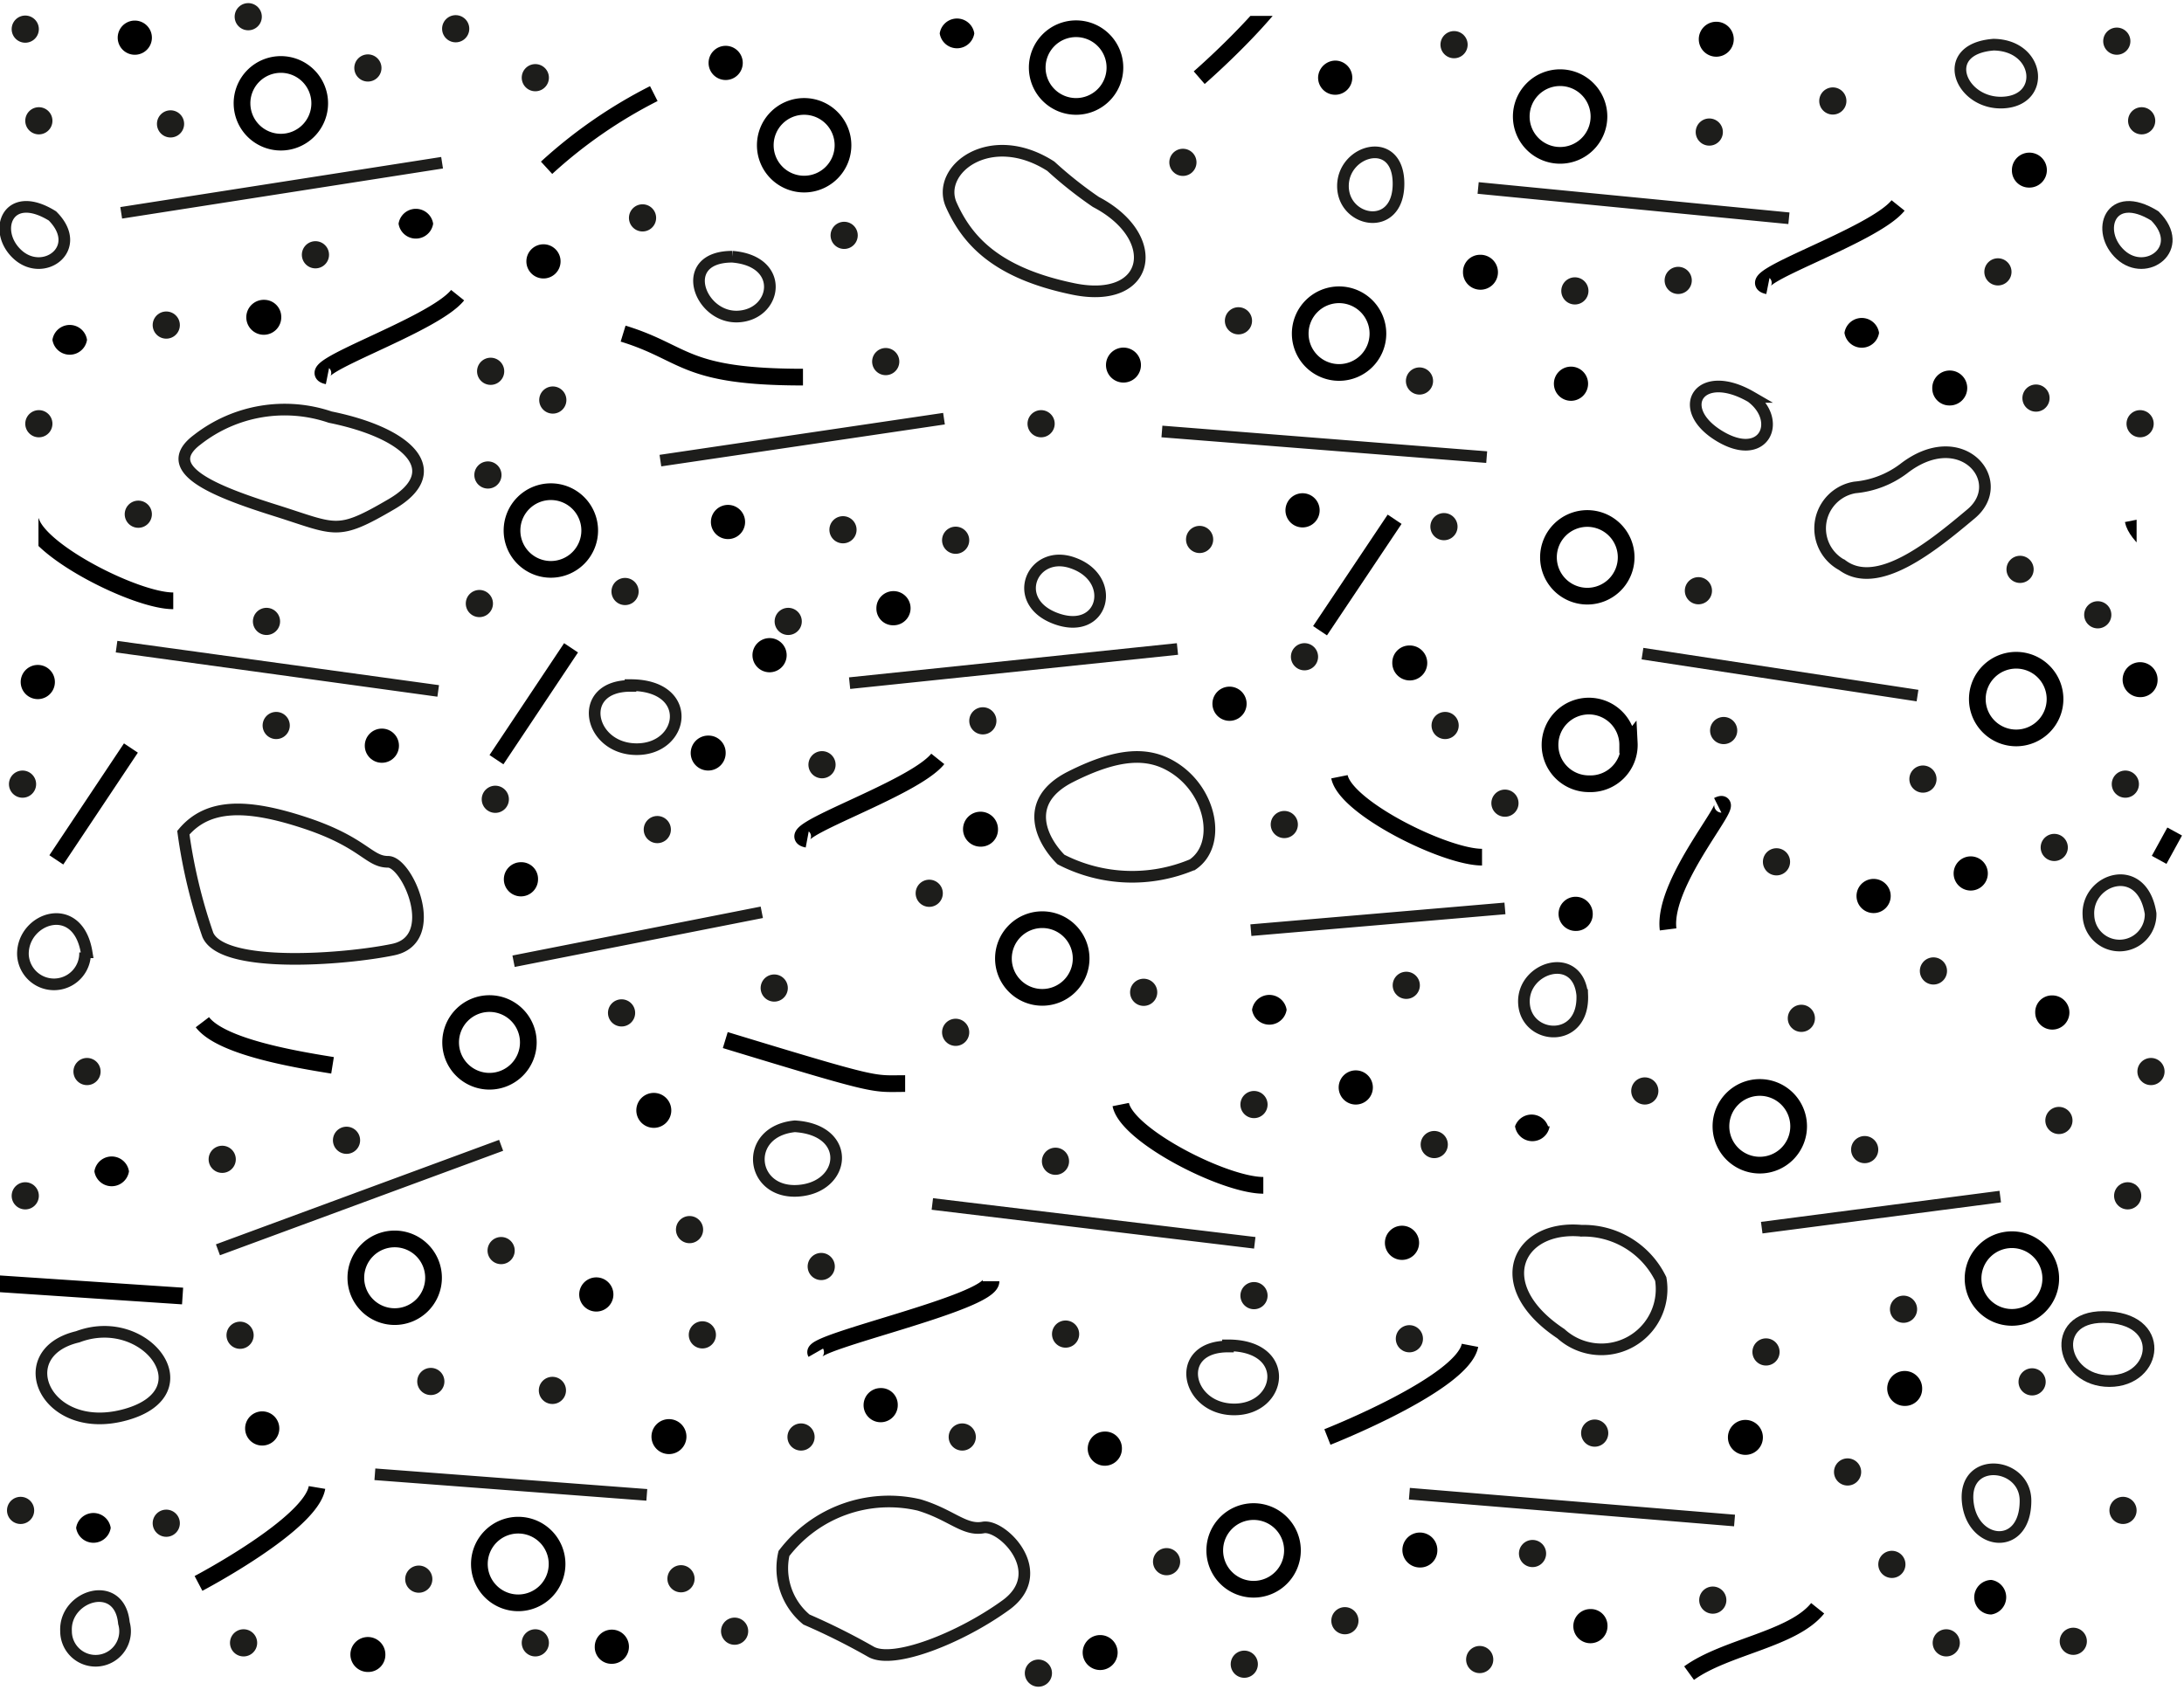 <svg id="Capa_1" data-name="Capa 1" xmlns="http://www.w3.org/2000/svg" xmlns:xlink="http://www.w3.org/1999/xlink" viewBox="0 0 56.22 43.52"><defs><style>.cls-1,.cls-2,.cls-3,.cls-6,.cls-7{fill:none;}.cls-2,.cls-3{stroke:#000;}.cls-2{stroke-width:0.43px;}.cls-3{stroke-width:0;}.cls-4{clip-path:url(#clip-path);}.cls-5{clip-path:url(#clip-path-3);}.cls-6,.cls-7{stroke:#1d1d1b;}.cls-6{stroke-linecap:round;stroke-width:0.7px;}.cls-7{stroke-width:0.3px;}</style><clipPath id="clip-path"><rect id="SVGID" class="cls-1" x="0.99" y="0.41" width="52.54" height="16.05"/></clipPath><clipPath id="clip-path-3"><rect id="SVGID-3" data-name="SVGID" class="cls-1" x="53.33" y="0.41" width="1.67" height="16.05"/></clipPath></defs><title>681 Till o diamicto 1ra opción</title><path class="cls-2" d="M12.78,19.56l1.92-2.88M34.48,20c.16.8,2.72,2.07,3.67,2.07M8.56,27.43c-1-.16-2.87-.48-3.35-1.11M23.3,27.9c-.87,0-.59.11-4.63-1.12m2.11-5.17c-.8-.15,2.72-1.27,3.36-2.07M52.9,18a1,1,0,1,0-1,1A1,1,0,0,0,52.9,18Zm-11,1.18a1,1,0,1,0-1,1A1,1,0,0,0,41.94,19.13ZM27.83,24.68a1,1,0,1,0-1,1A1,1,0,0,0,27.83,24.68ZM13.6,26.84a1,1,0,1,0-1,1A1,1,0,0,0,13.6,26.84ZM45.3,28a1,1,0,1,0,1,1A1,1,0,0,0,45.3,28ZM1.45,22.14l1.92-2.88M21,34.83c-.16-.28,4.51-1.28,4.51-1.84M5.11,40.77S8,39.25,8.16,38.3m35.32,4.78c.94-.68,2.67-.87,3.31-1.67M34.17,37s3.48-1.37,3.67-2.36m14.95-1.72a1,1,0,1,0-1,1A1,1,0,0,0,52.79,32.92Zm-20.52,6a1,1,0,1,0,1,1A1,1,0,0,0,32.27,38.92ZM14.34,40.27a1,1,0,1,0-1,1A1,1,0,0,0,14.34,40.27ZM9.16,32.9a1,1,0,1,0,1-1A1,1,0,0,0,9.16,32.9Zm23.36-2.38c-1,0-3.51-1.28-3.67-2.08M-.09,33.05l4.79.32M44.22,20.74c.64-.32-1.44,1.92-1.28,3.19"/><path d="M35.34,28a.44.44,0,0,0-.44-.44.44.44,0,1,0,0,.88A.44.44,0,0,0,35.34,28Z"/><path class="cls-3" d="M35.34,28a.44.44,0,0,0-.44-.44.44.44,0,1,0,0,.88A.44.44,0,0,0,35.34,28Z"/><path d="M25.69,21.36a.45.45,0,1,0-.44.44A.44.44,0,0,0,25.69,21.36Z"/><path class="cls-3" d="M25.69,21.36a.45.45,0,1,0-.44.44A.44.44,0,0,0,25.69,21.36Z"/><circle cx="9.83" cy="19.2" r="0.44"/><circle class="cls-3" cx="9.83" cy="19.2" r="0.44"/><path d="M13.85,22.64a.43.43,0,0,0-.44-.44.44.44,0,0,0-.44.44.44.44,0,0,0,.44.44A.44.44,0,0,0,13.85,22.64Z"/><path class="cls-3" d="M13.85,22.64a.43.43,0,0,0-.44-.44.44.44,0,0,0-.44.44.44.44,0,0,0,.44.44A.44.44,0,0,0,13.85,22.64Z"/><path d="M17.28,28.6a.45.45,0,1,0-.45.44A.45.45,0,0,0,17.28,28.6Z"/><path class="cls-3" d="M17.28,28.6a.45.45,0,1,0-.45.44A.45.45,0,0,0,17.28,28.6Z"/><path d="M39.85,29A.45.45,0,0,0,39,29a.45.45,0,0,0,.89,0Z"/><path class="cls-3" d="M39.85,29A.45.45,0,0,0,39,29a.45.45,0,0,0,.89,0Z"/><path d="M41,23.53a.44.44,0,0,0-.44-.44.44.44,0,0,0-.44.44.44.44,0,0,0,.44.44A.43.43,0,0,0,41,23.53Z"/><path class="cls-3" d="M41,23.53a.44.44,0,0,0-.44-.44.44.44,0,0,0-.44.44.44.44,0,0,0,.44.44A.43.43,0,0,0,41,23.53Z"/><path d="M33.12,26a.45.45,0,0,0-.89,0,.45.45,0,0,0,.89,0Z"/><path class="cls-3" d="M33.12,26a.45.45,0,0,0-.89,0,.45.45,0,0,0,.89,0Z"/><path d="M48.67,23.07a.44.44,0,0,0-.44-.44.44.44,0,0,0,0,.88A.44.44,0,0,0,48.67,23.07Z"/><path class="cls-3" d="M48.67,23.07a.44.44,0,0,0-.44-.44.44.44,0,0,0,0,.88A.44.44,0,0,0,48.67,23.07Z"/><path d="M53.27,26.07a.44.44,0,0,0-.44-.44.43.43,0,0,0-.44.44.44.44,0,0,0,.44.44A.44.44,0,0,0,53.27,26.07Z"/><path class="cls-3" d="M53.27,26.07a.44.44,0,0,0-.44-.44.43.43,0,0,0-.44.44.44.44,0,0,0,.44.44A.44.44,0,0,0,53.27,26.07Z"/><path d="M51.17,22.49a.44.44,0,0,0-.88,0,.44.44,0,1,0,.88,0Z"/><path class="cls-3" d="M51.17,22.49a.44.44,0,0,0-.88,0,.44.44,0,1,0,.88,0Z"/><path d="M18.68,19.38a.44.44,0,0,0-.44-.44.45.45,0,1,0,.44.44Z"/><path class="cls-3" d="M18.68,19.38a.44.44,0,0,0-.44-.44.45.45,0,1,0,.44.44Z"/><path d="M37,39.92a.45.45,0,1,0-.44.44A.44.44,0,0,0,37,39.92Z"/><path class="cls-3" d="M37,39.92a.45.45,0,1,0-.44.44A.44.44,0,0,0,37,39.92Z"/><path d="M28.77,42.55a.45.45,0,0,0-.44-.45.45.45,0,1,0,.44.45Z"/><path class="cls-3" d="M28.77,42.55a.45.45,0,0,0-.44-.45.45.45,0,1,0,.44.45Z"/><path d="M23.11,36.18a.43.43,0,0,0-.44-.44.44.44,0,0,0-.44.44.44.44,0,0,0,.44.44A.44.44,0,0,0,23.11,36.18Z"/><path class="cls-3" d="M23.11,36.18a.43.43,0,0,0-.44-.44.44.44,0,0,0-.44.44.44.44,0,0,0,.44.44A.44.44,0,0,0,23.11,36.18Z"/><path d="M15.79,33.33a.44.44,0,0,0-.44-.44.44.44,0,0,0,0,.88A.44.44,0,0,0,15.79,33.33Z"/><path class="cls-3" d="M15.79,33.33a.44.44,0,0,0-.44-.44.44.44,0,0,0,0,.88A.44.44,0,0,0,15.79,33.33Z"/><path d="M16.19,42.4a.44.44,0,0,0-.44-.44.44.44,0,0,0-.44.44.43.43,0,0,0,.44.44A.44.44,0,0,0,16.19,42.4Z"/><path class="cls-3" d="M16.19,42.4a.44.44,0,0,0-.44-.44.44.44,0,0,0-.44.44.43.43,0,0,0,.44.44A.44.44,0,0,0,16.19,42.4Z"/><path d="M9.92,42.61a.45.45,0,1,0-.44.44A.44.44,0,0,0,9.92,42.61Z"/><path class="cls-3" d="M9.92,42.61a.45.45,0,1,0-.44.44A.44.44,0,0,0,9.92,42.61Z"/><path d="M28,37.3a.44.44,0,0,0,.44.44.44.44,0,0,0,.44-.44.43.43,0,0,0-.44-.44A.44.44,0,0,0,28,37.3Z"/><path class="cls-3" d="M28,37.3a.44.44,0,0,0,.44.44.44.44,0,0,0,.44-.44.43.43,0,0,0-.44-.44A.44.44,0,0,0,28,37.3Z"/><path d="M35.65,32a.44.44,0,1,0,.44-.44A.44.44,0,0,0,35.65,32Z"/><path class="cls-3" d="M35.65,32a.44.44,0,1,0,.44-.44A.44.44,0,0,0,35.65,32Z"/><path d="M41.38,41.87a.43.43,0,0,0-.44-.44.44.44,0,0,0-.44.44.44.44,0,0,0,.44.44A.44.44,0,0,0,41.38,41.87Z"/><path class="cls-3" d="M41.38,41.87a.43.43,0,0,0-.44-.44.44.44,0,0,0-.44.44.44.44,0,0,0,.44.44A.44.44,0,0,0,41.38,41.87Z"/><path d="M44.48,37a.45.45,0,1,0,.45-.44A.45.45,0,0,0,44.48,37Z"/><path class="cls-3" d="M44.48,37a.45.45,0,1,0,.45-.44A.45.45,0,0,0,44.48,37Z"/><path d="M49.48,35.76a.45.45,0,1,0-.44.44A.44.44,0,0,0,49.48,35.76Z"/><path class="cls-3" d="M49.48,35.76a.45.45,0,1,0-.44.44A.44.44,0,0,0,49.48,35.76Z"/><path d="M50.82,41.13a.44.44,0,0,0,.44.44.45.45,0,0,0,0-.89A.45.45,0,0,0,50.82,41.13Z"/><path class="cls-3" d="M50.82,41.13a.44.44,0,0,0,.44.44.45.45,0,0,0,0-.89A.45.45,0,0,0,50.82,41.13Z"/><path d="M17.67,37a.45.45,0,1,0-.45.44A.45.45,0,0,0,17.67,37Z"/><path class="cls-3" d="M17.67,37a.45.45,0,1,0-.45.44A.45.45,0,0,0,17.67,37Z"/><path d="M7.19,36.78a.44.44,0,0,0-.88,0,.44.44,0,0,0,.88,0Z"/><path class="cls-3" d="M7.19,36.78a.44.44,0,0,0-.88,0,.44.44,0,0,0,.88,0Z"/><path d="M2.85,39.34a.45.45,0,0,0-.89,0,.45.45,0,0,0,.89,0Z"/><path class="cls-3" d="M2.85,39.34a.45.45,0,0,0-.89,0,.45.45,0,0,0,.89,0Z"/><path d="M3.32,30.16a.45.45,0,0,0-.89,0,.45.45,0,0,0,.89,0Z"/><path class="cls-3" d="M3.32,30.16a.45.45,0,0,0-.89,0,.45.45,0,0,0,.89,0Z"/><path d="M1.41,17.51A.44.44,0,1,0,1,18,.44.44,0,0,0,1.41,17.51Z"/><path class="cls-3" d="M1.41,17.51A.44.44,0,1,0,1,18,.44.44,0,0,0,1.41,17.51Z"/><path class="cls-2" d="M55.58,22.14l.4-.73"/><path d="M55.54,17.51a.45.45,0,1,0-.44.44A.44.44,0,0,0,55.54,17.51Z"/><path class="cls-3" d="M55.54,17.51a.45.45,0,1,0-.44.44A.44.44,0,0,0,55.54,17.51Z"/><g class="cls-4"><path class="cls-2" d="M16.83,2.41a12.33,12.33,0,0,0-2.76,1.91M4.46,15.47C3.5,15.47,1,14.2.79,13.4M20.67,9.71c-3.09,0-3-.62-4.63-1.12M8.43,9.68c-.8-.16,2.71-1.28,3.35-2.08m33.73-.24c-.8-.16,2.71-1.27,3.35-2.07M40.07.22,39-3.13M30.87,2s2.94-2.55,2.62-3.51M39.16,3a1,1,0,1,0,1-1A1,1,0,0,0,39.16,3ZM35.47,8.59a1,1,0,1,0-1,1A1,1,0,0,0,35.47,8.59ZM21.7,3.74a1,1,0,1,0-1,1A1,1,0,0,0,21.7,3.74Zm7-2a1,1,0,1,0-1,1A1,1,0,0,0,28.7,1.74ZM13.18,13.66a1,1,0,1,0,1-1A1,1,0,0,0,13.18,13.66Zm-6.95-11a1,1,0,1,0,1-1A1,1,0,0,0,6.23,2.68ZM39.86,14.35a1,1,0,1,0,1-1A1,1,0,0,0,39.86,14.35Z"/></g><path d="M33.53,12.7a.44.44,0,0,0,0,.88.44.44,0,0,0,0-.88Z"/><path class="cls-3" d="M33.53,12.7a.44.44,0,0,0,0,.88.44.44,0,0,0,0-.88Z"/><path d="M28.47,9.4a.45.45,0,0,0,.44.45.45.45,0,1,0-.44-.45Z"/><path class="cls-3" d="M28.47,9.4a.45.45,0,0,0,.44.45.45.45,0,1,0-.44-.45Z"/><path d="M24.19.86a.45.45,0,0,0,.89,0,.45.45,0,0,0-.89,0Z"/><path class="cls-3" d="M24.19.86a.45.45,0,0,0,.89,0,.45.45,0,0,0-.89,0Z"/><path d="M18.74,13a.44.44,0,0,0-.44.44.44.44,0,0,0,.88,0A.44.44,0,0,0,18.74,13Z"/><path class="cls-3" d="M18.74,13a.44.44,0,0,0-.44.44.44.44,0,0,0,.88,0A.44.44,0,0,0,18.74,13Z"/><path d="M10.26,5.76a.45.45,0,0,0,.89,0,.45.45,0,0,0-.89,0Z"/><path class="cls-3" d="M10.26,5.76a.45.45,0,0,0,.89,0,.45.45,0,0,0-.89,0Z"/><path d="M13.55,6.73A.44.44,0,1,0,14,6.29.44.44,0,0,0,13.55,6.73Z"/><path class="cls-3" d="M13.55,6.73A.44.44,0,1,0,14,6.29.44.44,0,0,0,13.55,6.73Z"/><path d="M1.35,8.75a.45.45,0,0,0,.89,0,.45.45,0,0,0-.89,0Z"/><path class="cls-3" d="M1.35,8.75a.45.45,0,0,0,.89,0,.45.45,0,0,0-.89,0Z"/><path d="M6.8,7.72a.45.45,0,1,0,.44.44A.44.44,0,0,0,6.8,7.72Z"/><path class="cls-3" d="M6.8,7.72a.45.45,0,1,0,.44.44A.44.44,0,0,0,6.8,7.72Z"/><path d="M23,15.22a.44.44,0,0,0-.44.44.43.43,0,0,0,.44.44.44.44,0,0,0,.44-.44A.44.44,0,0,0,23,15.22Z"/><path class="cls-3" d="M23,15.22a.44.44,0,0,0-.44.44.43.43,0,0,0,.44.44.44.44,0,0,0,.44-.44A.44.44,0,0,0,23,15.22Z"/><path d="M40,9.88a.44.44,0,1,0,.44-.44A.44.44,0,0,0,40,9.88Z"/><path class="cls-3" d="M40,9.88a.44.44,0,1,0,.44-.44A.44.44,0,0,0,40,9.88Z"/><path d="M37.66,7a.45.45,0,1,0,.44-.44A.44.44,0,0,0,37.66,7Z"/><path class="cls-3" d="M37.66,7a.45.45,0,1,0,.44-.44A.44.44,0,0,0,37.66,7Z"/><path d="M33.93,2a.44.44,0,1,0,.44-.44A.45.45,0,0,0,33.93,2Z"/><path class="cls-3" d="M33.93,2a.44.44,0,1,0,.44-.44A.45.45,0,0,0,33.93,2Z"/><path d="M47.48,8.57a.45.45,0,0,0,.89,0,.45.45,0,0,0-.89,0Z"/><path class="cls-3" d="M47.48,8.57a.45.45,0,0,0,.89,0,.45.45,0,0,0-.89,0Z"/><path d="M49.74,10a.44.44,0,0,0,.44.44.45.45,0,1,0-.44-.44Z"/><path class="cls-3" d="M49.74,10a.44.44,0,0,0,.44.44.45.45,0,1,0-.44-.44Z"/><path d="M43.73,1a.45.45,0,1,0,.45-.44A.45.45,0,0,0,43.73,1Z"/><path class="cls-3" d="M43.73,1a.45.45,0,1,0,.45-.44A.45.45,0,0,0,43.73,1Z"/><g class="cls-4"><path d="M51.79,4.39a.44.44,0,0,0,.44.44.45.45,0,1,0-.44-.44Z"/><path class="cls-3" d="M51.79,4.39a.44.44,0,0,0,.44.44.45.45,0,1,0-.44-.44Z"/><path d="M18.24,1.62a.44.44,0,0,0,.44.44.44.44,0,0,0,0-.88A.44.44,0,0,0,18.24,1.62Z"/></g><path d="M3.47,1.41a.44.44,0,1,0,0-.88.44.44,0,0,0,0,.88Z"/><path class="cls-3" d="M3.47,1.41a.44.44,0,1,0,0-.88.44.44,0,0,0,0,.88Z"/><g class="cls-5"><path class="cls-2" d="M58.59,15.47c-1,0-3.52-1.27-3.68-2.07"/></g><path class="cls-6" d="M19.93,25.44h0M16,26.08h0M53.37,42.26h0M18.91,42h0M11.73.74h0m15,42.34h0m5.3-.23h0m-2-2.64h0m4.59,1.52h0m3.47,1h0m6-1.53h0M50.1,42.3h0m-9.05-5.4h0m11.26-1.32h0M47.56,37.9h0m-2.1-3.09h0M49,33.71h0m4-4.86h0M48,29.6h0m-5.66-1.51h0m-5.42,1.38h0m-.64,5h0m-4-1.11h0m0-4.92h0M27.17,29.9h0m.26,4.45h0m-6.29-1.74h0M20.62,37h0m-3.09,3.65h0M13.78,42.3h0m-3-1.64h0M6.27,42.3h0M36.2,25.37h0m1-6.69h0m1.54,2h0m-5.68.55h0M49.77,25h0m-25,12h0m14.68,3h0m9.25.28h0M29.44,25.55h0m14.93-6.74h0m2,7.41h0m3.13-6.16h0m3.38,1.76h0m-7.15.37h0M33.58,16.91h0M25.3,18.56h0m-4.14,1.13h0M23.92,23h0m.68,3.58h0m-11.85-6h0M7.11,18.68h0M.58,20.19h0m1.66,7.4h0m6.68,1.77h0m8-8h0M.53,38.89h0m3.75.33h0m1.9-4.84h0m4.91,1.19h0m3.13.23h0m3.86-1.43h0m-.33-2.71h0m-4.85.54h0M5.72,29.85h0m-5.07.94h0"/><path class="cls-7" d="M4.72,21.44c.63-.75,1.63-.75,3.14-.25s1.63,1,2.13,1,1.38,2,.13,2.26-4.39.5-4.77-.38A13.66,13.66,0,0,1,4.72,21.44Zm25.47-1.69c1,.61,1.26,2,.51,2.51a4,4,0,0,1-3.39-.13c-.5-.5-1-1.5.25-2.13S29.57,19.37,30.19,19.75Zm10.54,5.87c.05,1.27-1.44,1.16-1.5.22S40.62,24.46,40.73,25.62ZM3.19,41.79A.76.76,0,1,1,1.7,42C1.65,41.08,3.08,40.63,3.19,41.79Zm-1-17.27a.8.8,0,1,1-1.6.05C.58,23.63,2,23.14,2.23,24.52ZM52.14,38.64c0,1.33-1.4,1.16-1.49,0S52.14,37.65,52.14,38.64Zm-35.91-21c1.65,0,1.4,1.65.16,1.65S14.82,17.66,16.23,17.66Zm15.38,17c1.65,0,1.4,1.65.16,1.65S30.2,34.67,31.61,34.67ZM20.46,29c1.49.09,1.32,1.58.08,1.66S19.13,29.13,20.46,29Zm1.41-11.41,8.44-.88m8.43,6.68-6.54.56m-12.59-.46-6.39,1.26m3.43,13.74-7-.53m35,1.19-8.37-.69m6-21.63,7.08,1.08M45.35,31.61l6.14-.8M24,31,32.3,32M3,16.65l8.28,1.14M5.61,32.18l7.29-2.69M2,34.42c1.74-.66,3.32,1.41,1.25,2S.22,34.84,2,34.42Zm38.68-2.73a2.21,2.21,0,0,1,2.07,1.24,1.55,1.55,0,0,1-2.57,1.41C38.31,33.1,39.06,31.53,40.72,31.69ZM20.18,40a3.4,3.4,0,0,1,3.48-1.25c.83.25,1.16.67,1.65.58s1.74,1.16.58,2S23,42.86,22.42,42.53a17,17,0,0,0-1.66-.83A1.71,1.71,0,0,1,20.18,40Z"/><path class="cls-6" d="M1,10.91H1m2.56,2.33h0M6.86,16h0m5.48-.46h0m.22-3.31h0m3.53,3h0m5.61-1.59h0M20.29,16h0m4.31-2.09h0m2.2-3h0m-4-1.6h0M21.73,6.06h0m-5.19-.45h0M14.23,10.3h0m-1.6-.74h0m-4.51-3h0M4.28,8.37h0M1,3.11H1M.65.75h0M4.39,3.19h0m2-2.76h0M9.47,1.75h0M13.78,2h0M30.45,4.18h0m1.43,4.08h0m-1,5.63h0m6.29-.33h0m15.24-3.31h0M52,14.66h0m-8.28.55h0m-7.18-5.4h0m4-2.32h0m2.66-.27h0M54.49,1.06h0M51.43,7h0m-14-5.85h0M44,3.4h0m3.18-.8h0"/><path class="cls-7" d="M1.35,5.56c.83.83-.22,1.6-.89,1S.19,4.84,1.35,5.56Zm17.5,1.05C20.23,6.72,20,8.1,19,8.15S17.42,6.61,18.85,6.61Zm8.78,7.89c1.14.41.78,1.87-.44,1.43S26.58,14.11,27.63,14.5Zm17.45-4.28c.82.61.33,1.71-.83,1S43.75,9.45,45.08,10.22ZM36,4.73c0,1.27-1.43,1-1.43.06S36,3.46,36,4.73Zm15.3-3.58c1.21,0,1.38,1.43.27,1.49S49.88,1.26,51.32,1.15Zm-27,9.63L17,11.86m21.27-.09-8.36-.66m8.14-6.27,8,.78M3.12,5.48l8.26-1.29M8.5,10.74c2.07.42,3,1.41,1.58,2.24s-1.41.66-3,.16-3-1.07-2-1.82A3.65,3.65,0,0,1,8.5,10.74ZM49,12.07c1.49-1.16,2.73.33,1.74,1.16s-2.41,2-3.32,1.32a1.07,1.07,0,0,1,.33-2A2.44,2.44,0,0,0,49,12.07ZM28.21,5.2c1.74.91,1.41,2.65-.58,2.24S24.9,6.19,24.49,5.28s1-2,2.56-1A10.44,10.44,0,0,0,28.21,5.2Z"/><path class="cls-6" d="M54.71,20.19h0m.66,7.4h0m-.72,11.3h0m.12-8.1h0"/><path class="cls-7" d="M55.36,23.52a.8.8,0,1,1-1.6.05C53.7,22.63,55.14,22.14,55.36,23.52Z"/><path class="cls-6" d="M55.09,10.91h0M54,15.83h0M55.13,3.11h0"/><path class="cls-7" d="M55.47,5.56c.83.83-.22,1.6-.88,1S54.31,4.84,55.47,5.56Z"/><path d="M19.8,16.43a.44.44,0,1,0,.45.44A.44.44,0,0,0,19.8,16.43Z"/><path class="cls-3" d="M19.8,16.43a.44.44,0,1,0,.45.44A.44.44,0,0,0,19.8,16.43Z"/><path d="M36.28,16.62a.44.44,0,0,0-.44.44.45.45,0,1,0,.44-.44Z"/><path class="cls-3" d="M36.28,16.62a.44.44,0,0,0-.44.44.45.45,0,1,0,.44-.44Z"/><path d="M31.65,17.68a.44.44,0,0,0,0,.88.44.44,0,1,0,0-.88Z"/><path class="cls-3" d="M31.65,17.68a.44.44,0,0,0,0,.88.44.44,0,1,0,0-.88Z"/><g class="cls-4"><line class="cls-2" x1="33.98" y1="16.24" x2="35.9" y2="13.37"/></g><path class="cls-7" d="M54.14,33.91c1.65,0,1.41,1.65.16,1.65S52.73,33.91,54.14,33.91Z"/></svg>